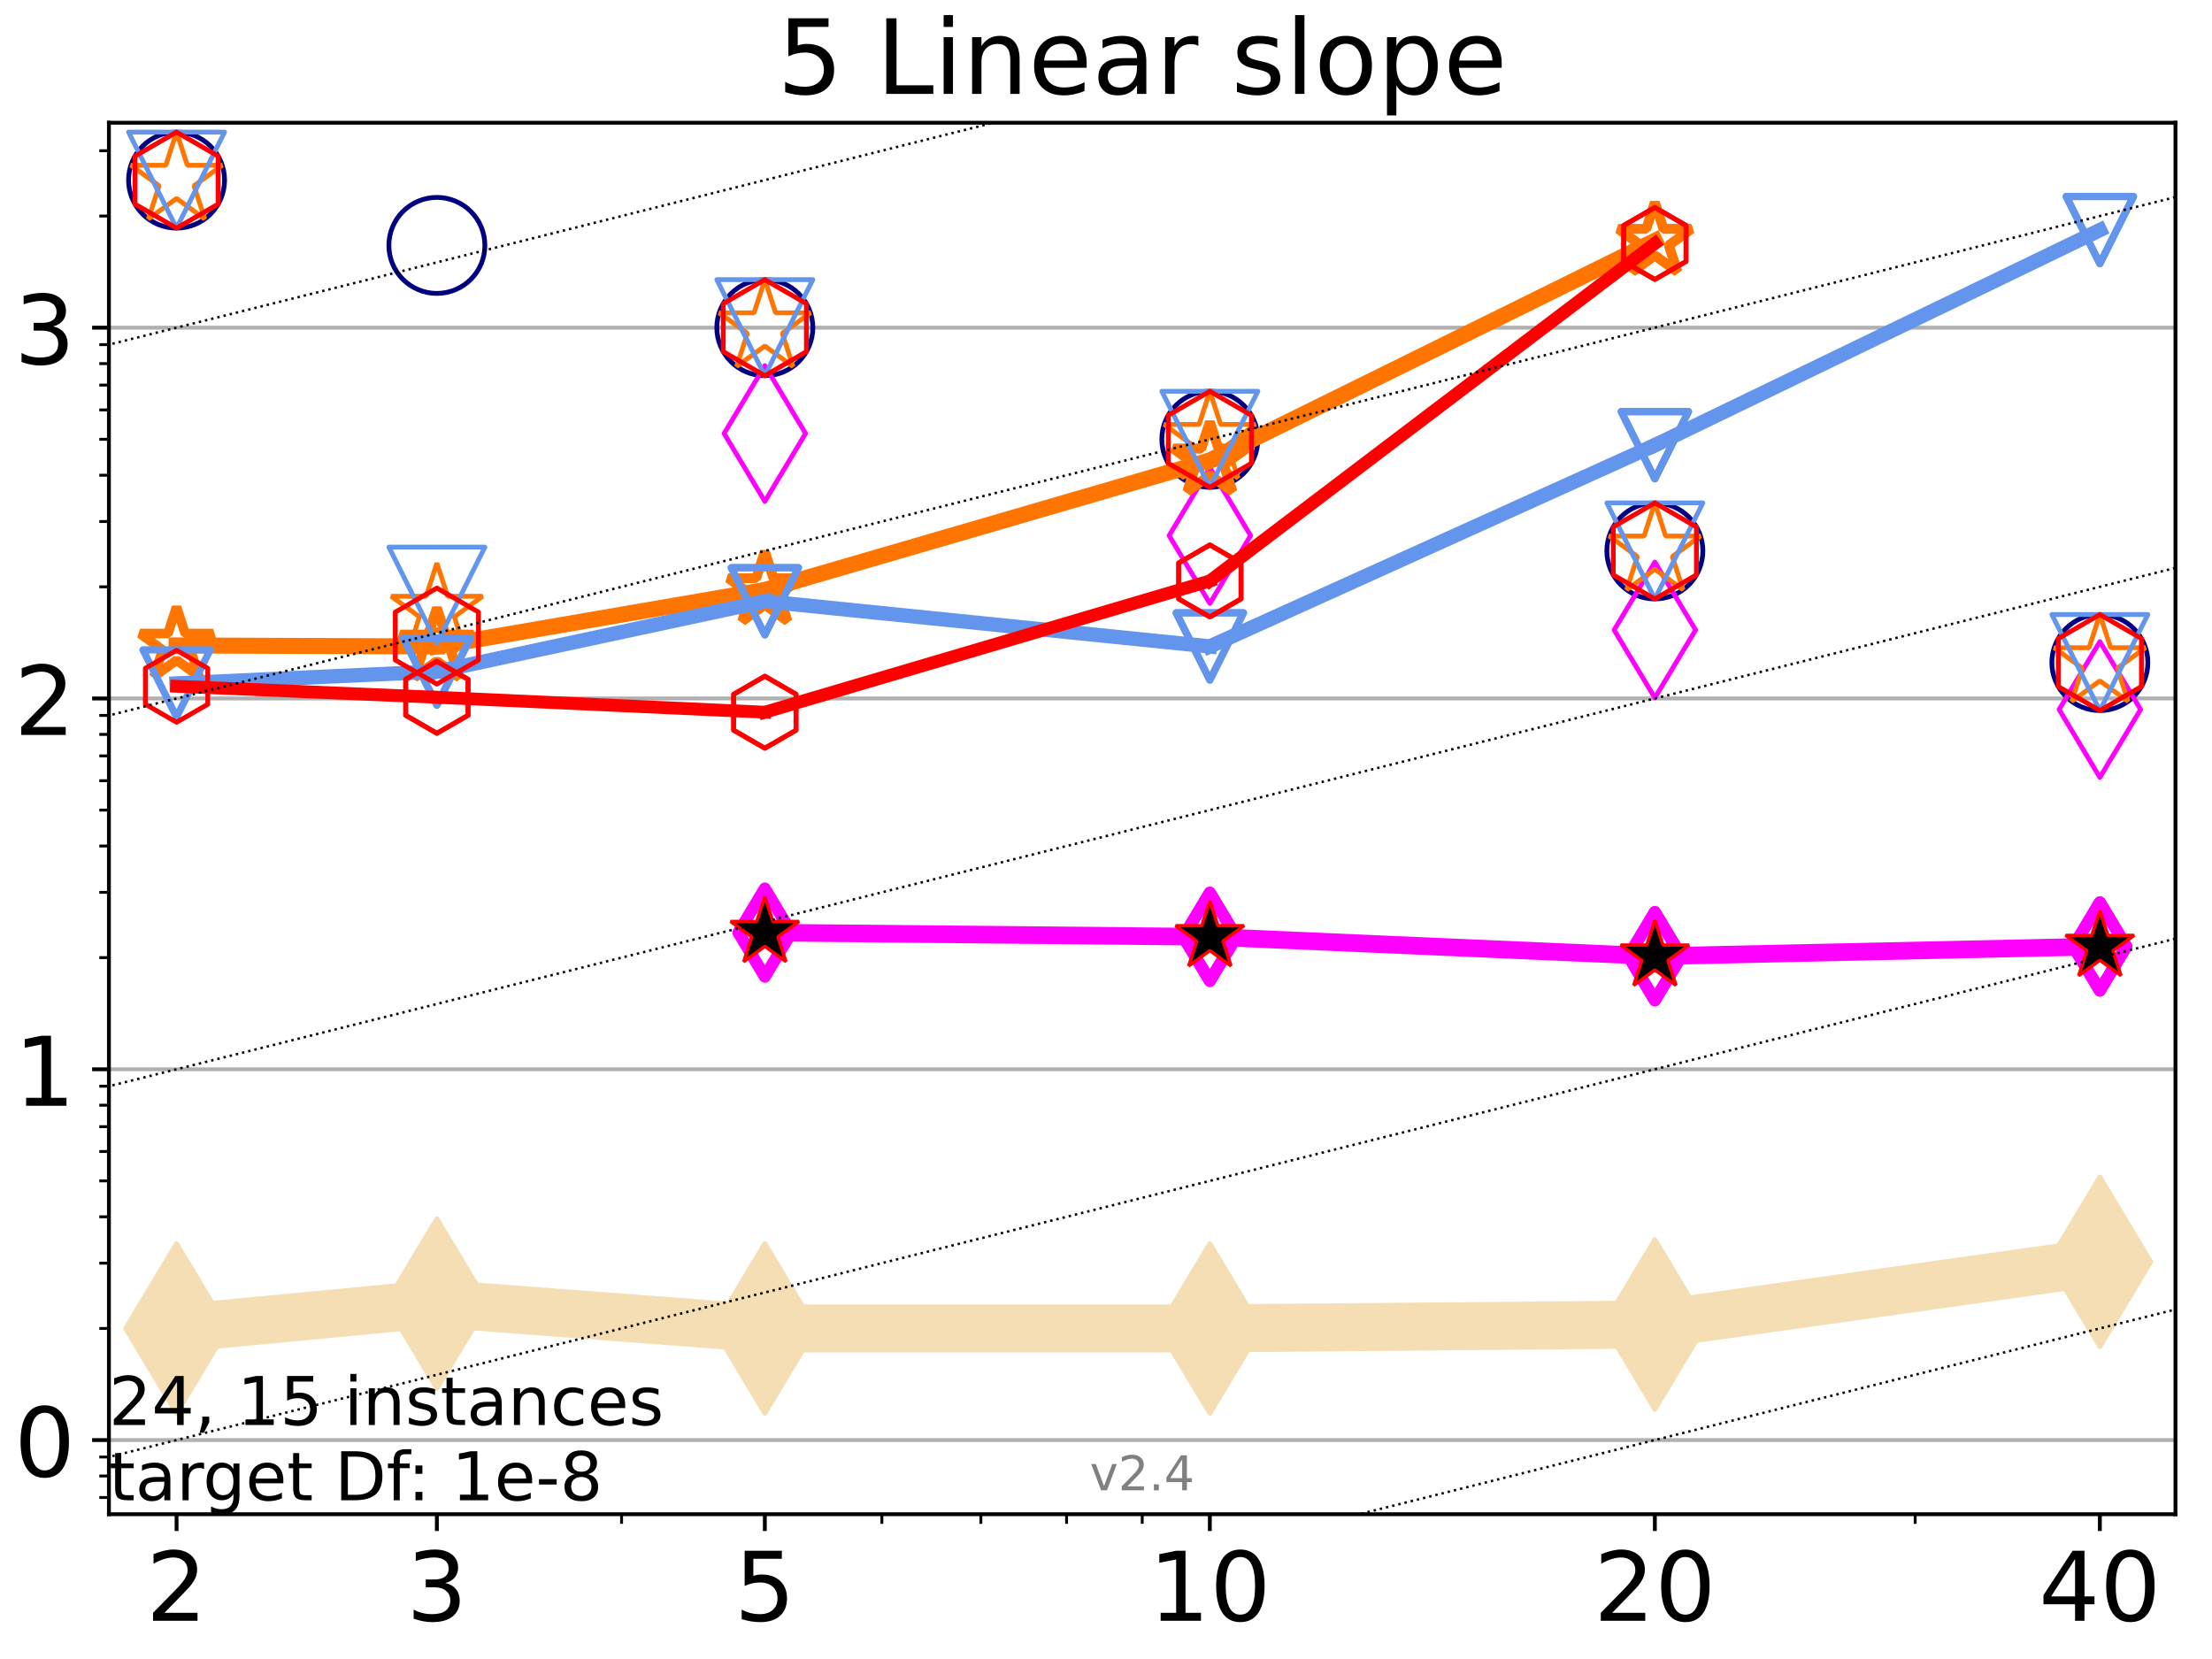<?xml version="1.0" encoding="utf-8" standalone="no"?>
<!DOCTYPE svg PUBLIC "-//W3C//DTD SVG 1.1//EN"
  "http://www.w3.org/Graphics/SVG/1.1/DTD/svg11.dtd">
<!-- Created with matplotlib (https://matplotlib.org/) -->
<svg height="345.6pt" version="1.1" viewBox="0 0 460.8 345.6" width="460.8pt" xmlns="http://www.w3.org/2000/svg" xmlns:xlink="http://www.w3.org/1999/xlink">
 <defs>
  <style type="text/css">
*{stroke-linecap:butt;stroke-linejoin:round;}
  </style>
 </defs>
 <g id="figure_1">
  <g id="patch_1">
   <path d="M 0 345.6 
L 460.8 345.6 
L 460.8 0 
L 0 0 
z
" style="fill:#ffffff;"/>
  </g>
  <g id="axes_1">
   <g id="patch_2">
    <path d="M 22.69 315.44 
L 453.192 315.44 
L 453.192 25.56 
L 22.69 25.56 
z
" style="fill:#ffffff;"/>
   </g>
   <g id="line2d_1">
    <path clip-path="url(#pc02a946144)" d="M 36.781 276.738 
L 91.009 271.567 
L 159.329 276.738 
L 252.032 276.738 
L 344.736 275.91 
L 437.439 262.858 
" style="fill:none;stroke:#f5deb3;stroke-linecap:square;stroke-width:10;"/>
    <defs>
     <path d="M -0 17.678 
L 10.607 0 
L 0 -17.678 
L -10.607 -0 
z
" id="m8612f7084a" style="stroke:#f5deb3;stroke-linejoin:miter;"/>
    </defs>
    <g clip-path="url(#pc02a946144)">
     <use style="fill:#f5deb3;stroke:#f5deb3;stroke-linejoin:miter;" x="36.781" xlink:href="#m8612f7084a" y="276.738"/>
     <use style="fill:#f5deb3;stroke:#f5deb3;stroke-linejoin:miter;" x="91.009" xlink:href="#m8612f7084a" y="271.567"/>
     <use style="fill:#f5deb3;stroke:#f5deb3;stroke-linejoin:miter;" x="159.329" xlink:href="#m8612f7084a" y="276.738"/>
     <use style="fill:#f5deb3;stroke:#f5deb3;stroke-linejoin:miter;" x="252.032" xlink:href="#m8612f7084a" y="276.738"/>
     <use style="fill:#f5deb3;stroke:#f5deb3;stroke-linejoin:miter;" x="344.736" xlink:href="#m8612f7084a" y="275.91"/>
     <use style="fill:#f5deb3;stroke:#f5deb3;stroke-linejoin:miter;" x="437.439" xlink:href="#m8612f7084a" y="262.858"/>
    </g>
   </g>
   <g id="matplotlib.axis_1">
    <g id="xtick_1">
     <g id="line2d_2">
      <defs>
       <path d="M 0 0 
L 0 3.5 
" id="mc3a20e3933" style="stroke:#000000;stroke-width:0.8;"/>
      </defs>
      <g>
       <use style="stroke:#000000;stroke-width:0.8;" x="36.781" xlink:href="#mc3a20e3933" y="315.44"/>
      </g>
     </g>
     <g id="text_1">
      <!-- 2 -->
      <defs>
       <path d="M 19.188 8.297 
L 53.609 8.297 
L 53.609 0 
L 7.328 0 
L 7.328 8.297 
Q 12.938 14.109 22.625 23.891 
Q 32.328 33.688 34.812 36.531 
Q 39.547 41.844 41.422 45.531 
Q 43.312 49.219 43.312 52.781 
Q 43.312 58.594 39.234 62.25 
Q 35.156 65.922 28.609 65.922 
Q 23.969 65.922 18.812 64.312 
Q 13.672 62.703 7.812 59.422 
L 7.812 69.391 
Q 13.766 71.781 18.938 73 
Q 24.125 74.219 28.422 74.219 
Q 39.75 74.219 46.484 68.547 
Q 53.219 62.891 53.219 53.422 
Q 53.219 48.922 51.531 44.891 
Q 49.859 40.875 45.406 35.406 
Q 44.188 33.984 37.641 27.219 
Q 31.109 20.453 19.188 8.297 
z
" id="DejaVuSans-50"/>
      </defs>
      <g transform="translate(30.419 337.637)scale(0.2 -0.2)">
       <use xlink:href="#DejaVuSans-50"/>
      </g>
     </g>
    </g>
    <g id="xtick_2">
     <g id="line2d_3">
      <g>
       <use style="stroke:#000000;stroke-width:0.8;" x="91.009" xlink:href="#mc3a20e3933" y="315.44"/>
      </g>
     </g>
     <g id="text_2">
      <!-- 3 -->
      <defs>
       <path d="M 40.578 39.312 
Q 47.656 37.797 51.625 33 
Q 55.609 28.219 55.609 21.188 
Q 55.609 10.406 48.188 4.484 
Q 40.766 -1.422 27.094 -1.422 
Q 22.516 -1.422 17.656 -0.516 
Q 12.797 0.391 7.625 2.203 
L 7.625 11.719 
Q 11.719 9.328 16.594 8.109 
Q 21.484 6.891 26.812 6.891 
Q 36.078 6.891 40.938 10.547 
Q 45.797 14.203 45.797 21.188 
Q 45.797 27.641 41.281 31.266 
Q 36.766 34.906 28.719 34.906 
L 20.219 34.906 
L 20.219 43.016 
L 29.109 43.016 
Q 36.375 43.016 40.234 45.922 
Q 44.094 48.828 44.094 54.297 
Q 44.094 59.906 40.109 62.906 
Q 36.141 65.922 28.719 65.922 
Q 24.656 65.922 20.016 65.031 
Q 15.375 64.156 9.812 62.312 
L 9.812 71.094 
Q 15.438 72.656 20.344 73.438 
Q 25.25 74.219 29.594 74.219 
Q 40.828 74.219 47.359 69.109 
Q 53.906 64.016 53.906 55.328 
Q 53.906 49.266 50.438 45.094 
Q 46.969 40.922 40.578 39.312 
z
" id="DejaVuSans-51"/>
      </defs>
      <g transform="translate(84.647 337.637)scale(0.2 -0.2)">
       <use xlink:href="#DejaVuSans-51"/>
      </g>
     </g>
    </g>
    <g id="xtick_3">
     <g id="line2d_4">
      <g>
       <use style="stroke:#000000;stroke-width:0.8;" x="159.329" xlink:href="#mc3a20e3933" y="315.44"/>
      </g>
     </g>
     <g id="text_3">
      <!-- 5 -->
      <defs>
       <path d="M 10.797 72.906 
L 49.516 72.906 
L 49.516 64.594 
L 19.828 64.594 
L 19.828 46.734 
Q 21.969 47.469 24.109 47.828 
Q 26.266 48.188 28.422 48.188 
Q 40.625 48.188 47.75 41.5 
Q 54.891 34.812 54.891 23.391 
Q 54.891 11.625 47.562 5.094 
Q 40.234 -1.422 26.906 -1.422 
Q 22.312 -1.422 17.547 -0.641 
Q 12.797 0.141 7.719 1.703 
L 7.719 11.625 
Q 12.109 9.234 16.797 8.062 
Q 21.484 6.891 26.703 6.891 
Q 35.156 6.891 40.078 11.328 
Q 45.016 15.766 45.016 23.391 
Q 45.016 31 40.078 35.438 
Q 35.156 39.891 26.703 39.891 
Q 22.75 39.891 18.812 39.016 
Q 14.891 38.141 10.797 36.281 
z
" id="DejaVuSans-53"/>
      </defs>
      <g transform="translate(152.966 337.637)scale(0.2 -0.2)">
       <use xlink:href="#DejaVuSans-53"/>
      </g>
     </g>
    </g>
    <g id="xtick_4">
     <g id="line2d_5">
      <g>
       <use style="stroke:#000000;stroke-width:0.8;" x="252.032" xlink:href="#mc3a20e3933" y="315.44"/>
      </g>
     </g>
     <g id="text_4">
      <!-- 10 -->
      <defs>
       <path d="M 12.406 8.297 
L 28.516 8.297 
L 28.516 63.922 
L 10.984 60.406 
L 10.984 69.391 
L 28.422 72.906 
L 38.281 72.906 
L 38.281 8.297 
L 54.391 8.297 
L 54.391 0 
L 12.406 0 
z
" id="DejaVuSans-49"/>
       <path d="M 31.781 66.406 
Q 24.172 66.406 20.328 58.906 
Q 16.5 51.422 16.5 36.375 
Q 16.5 21.391 20.328 13.891 
Q 24.172 6.391 31.781 6.391 
Q 39.453 6.391 43.281 13.891 
Q 47.125 21.391 47.125 36.375 
Q 47.125 51.422 43.281 58.906 
Q 39.453 66.406 31.781 66.406 
z
M 31.781 74.219 
Q 44.047 74.219 50.516 64.516 
Q 56.984 54.828 56.984 36.375 
Q 56.984 17.969 50.516 8.266 
Q 44.047 -1.422 31.781 -1.422 
Q 19.531 -1.422 13.062 8.266 
Q 6.594 17.969 6.594 36.375 
Q 6.594 54.828 13.062 64.516 
Q 19.531 74.219 31.781 74.219 
z
" id="DejaVuSans-48"/>
      </defs>
      <g transform="translate(239.307 337.637)scale(0.2 -0.2)">
       <use xlink:href="#DejaVuSans-49"/>
       <use x="63.623" xlink:href="#DejaVuSans-48"/>
      </g>
     </g>
    </g>
    <g id="xtick_5">
     <g id="line2d_6">
      <g>
       <use style="stroke:#000000;stroke-width:0.8;" x="344.736" xlink:href="#mc3a20e3933" y="315.44"/>
      </g>
     </g>
     <g id="text_5">
      <!-- 20 -->
      <g transform="translate(332.011 337.637)scale(0.2 -0.2)">
       <use xlink:href="#DejaVuSans-50"/>
       <use x="63.623" xlink:href="#DejaVuSans-48"/>
      </g>
     </g>
    </g>
    <g id="xtick_6">
     <g id="line2d_7">
      <g>
       <use style="stroke:#000000;stroke-width:0.8;" x="437.439" xlink:href="#mc3a20e3933" y="315.44"/>
      </g>
     </g>
     <g id="text_6">
      <!-- 40 -->
      <defs>
       <path d="M 37.797 64.312 
L 12.891 25.391 
L 37.797 25.391 
z
M 35.203 72.906 
L 47.609 72.906 
L 47.609 25.391 
L 58.016 25.391 
L 58.016 17.188 
L 47.609 17.188 
L 47.609 0 
L 37.797 0 
L 37.797 17.188 
L 4.891 17.188 
L 4.891 26.703 
z
" id="DejaVuSans-52"/>
      </defs>
      <g transform="translate(424.714 337.637)scale(0.2 -0.2)">
       <use xlink:href="#DejaVuSans-52"/>
       <use x="63.623" xlink:href="#DejaVuSans-48"/>
      </g>
     </g>
    </g>
    <g id="xtick_7">
     <g id="line2d_8">
      <defs>
       <path d="M 0 0 
L 0 2 
" id="m45e5bb5ed1" style="stroke:#000000;stroke-width:0.6;"/>
      </defs>
      <g>
       <use style="stroke:#000000;stroke-width:0.6;" x="129.485" xlink:href="#m45e5bb5ed1" y="315.44"/>
      </g>
     </g>
    </g>
    <g id="xtick_8">
     <g id="line2d_9">
      <g>
       <use style="stroke:#000000;stroke-width:0.6;" x="183.713" xlink:href="#m45e5bb5ed1" y="315.44"/>
      </g>
     </g>
    </g>
    <g id="xtick_9">
     <g id="line2d_10">
      <g>
       <use style="stroke:#000000;stroke-width:0.6;" x="204.329" xlink:href="#m45e5bb5ed1" y="315.44"/>
      </g>
     </g>
    </g>
    <g id="xtick_10">
     <g id="line2d_11">
      <g>
       <use style="stroke:#000000;stroke-width:0.6;" x="222.188" xlink:href="#m45e5bb5ed1" y="315.44"/>
      </g>
     </g>
    </g>
    <g id="xtick_11">
     <g id="line2d_12">
      <g>
       <use style="stroke:#000000;stroke-width:0.6;" x="237.941" xlink:href="#m45e5bb5ed1" y="315.44"/>
      </g>
     </g>
    </g>
    <g id="xtick_12">
     <g id="line2d_13">
      <g>
       <use style="stroke:#000000;stroke-width:0.6;" x="398.964" xlink:href="#m45e5bb5ed1" y="315.44"/>
      </g>
     </g>
    </g>
   </g>
   <g id="matplotlib.axis_2">
    <g id="ytick_1">
     <g id="line2d_14">
      <path clip-path="url(#pc02a946144)" d="M 22.69 299.991 
L 453.192 299.991 
" style="fill:none;stroke:#b0b0b0;stroke-linecap:square;stroke-width:0.8;"/>
     </g>
     <g id="line2d_15">
      <defs>
       <path d="M 0 0 
L -3.5 0 
" id="m725f84c566" style="stroke:#000000;stroke-width:0.8;"/>
      </defs>
      <g>
       <use style="stroke:#000000;stroke-width:0.8;" x="22.69" xlink:href="#m725f84c566" y="299.991"/>
      </g>
     </g>
     <g id="text_7">
      <!-- 0 -->
      <g transform="translate(2.965 307.59)scale(0.2 -0.2)">
       <use xlink:href="#DejaVuSans-48"/>
      </g>
     </g>
    </g>
    <g id="ytick_2">
     <g id="line2d_16">
      <path clip-path="url(#pc02a946144)" d="M 22.69 222.747 
L 453.192 222.747 
" style="fill:none;stroke:#b0b0b0;stroke-linecap:square;stroke-width:0.8;"/>
     </g>
     <g id="line2d_17">
      <g>
       <use style="stroke:#000000;stroke-width:0.8;" x="22.69" xlink:href="#m725f84c566" y="222.747"/>
      </g>
     </g>
     <g id="text_8">
      <!-- 1 -->
      <g transform="translate(2.965 230.346)scale(0.2 -0.2)">
       <use xlink:href="#DejaVuSans-49"/>
      </g>
     </g>
    </g>
    <g id="ytick_3">
     <g id="line2d_18">
      <path clip-path="url(#pc02a946144)" d="M 22.69 145.503 
L 453.192 145.503 
" style="fill:none;stroke:#b0b0b0;stroke-linecap:square;stroke-width:0.8;"/>
     </g>
     <g id="line2d_19">
      <g>
       <use style="stroke:#000000;stroke-width:0.8;" x="22.69" xlink:href="#m725f84c566" y="145.503"/>
      </g>
     </g>
     <g id="text_9">
      <!-- 2 -->
      <g transform="translate(2.965 153.102)scale(0.2 -0.2)">
       <use xlink:href="#DejaVuSans-50"/>
      </g>
     </g>
    </g>
    <g id="ytick_4">
     <g id="line2d_20">
      <path clip-path="url(#pc02a946144)" d="M 22.69 68.259 
L 453.192 68.259 
" style="fill:none;stroke:#b0b0b0;stroke-linecap:square;stroke-width:0.8;"/>
     </g>
     <g id="line2d_21">
      <g>
       <use style="stroke:#000000;stroke-width:0.8;" x="22.69" xlink:href="#m725f84c566" y="68.259"/>
      </g>
     </g>
     <g id="text_10">
      <!-- 3 -->
      <g transform="translate(2.965 75.858)scale(0.2 -0.2)">
       <use xlink:href="#DejaVuSans-51"/>
      </g>
     </g>
    </g>
    <g id="ytick_5">
     <g id="line2d_22">
      <defs>
       <path d="M 0 0 
L -2 0 
" id="m47b323f724" style="stroke:#000000;stroke-width:0.6;"/>
      </defs>
      <g>
       <use style="stroke:#000000;stroke-width:0.6;" x="22.69" xlink:href="#m47b323f724" y="311.956"/>
      </g>
     </g>
    </g>
    <g id="ytick_6">
     <g id="line2d_23">
      <g>
       <use style="stroke:#000000;stroke-width:0.6;" x="22.69" xlink:href="#m47b323f724" y="307.477"/>
      </g>
     </g>
    </g>
    <g id="ytick_7">
     <g id="line2d_24">
      <g>
       <use style="stroke:#000000;stroke-width:0.6;" x="22.69" xlink:href="#m47b323f724" y="303.526"/>
      </g>
     </g>
    </g>
    <g id="ytick_8">
     <g id="line2d_25">
      <g>
       <use style="stroke:#000000;stroke-width:0.6;" x="22.69" xlink:href="#m47b323f724" y="276.738"/>
      </g>
     </g>
    </g>
    <g id="ytick_9">
     <g id="line2d_26">
      <g>
       <use style="stroke:#000000;stroke-width:0.6;" x="22.69" xlink:href="#m47b323f724" y="263.136"/>
      </g>
     </g>
    </g>
    <g id="ytick_10">
     <g id="line2d_27">
      <g>
       <use style="stroke:#000000;stroke-width:0.6;" x="22.69" xlink:href="#m47b323f724" y="253.486"/>
      </g>
     </g>
    </g>
    <g id="ytick_11">
     <g id="line2d_28">
      <g>
       <use style="stroke:#000000;stroke-width:0.6;" x="22.69" xlink:href="#m47b323f724" y="246"/>
      </g>
     </g>
    </g>
    <g id="ytick_12">
     <g id="line2d_29">
      <g>
       <use style="stroke:#000000;stroke-width:0.6;" x="22.69" xlink:href="#m47b323f724" y="239.884"/>
      </g>
     </g>
    </g>
    <g id="ytick_13">
     <g id="line2d_30">
      <g>
       <use style="stroke:#000000;stroke-width:0.6;" x="22.69" xlink:href="#m47b323f724" y="234.712"/>
      </g>
     </g>
    </g>
    <g id="ytick_14">
     <g id="line2d_31">
      <g>
       <use style="stroke:#000000;stroke-width:0.6;" x="22.69" xlink:href="#m47b323f724" y="230.233"/>
      </g>
     </g>
    </g>
    <g id="ytick_15">
     <g id="line2d_32">
      <g>
       <use style="stroke:#000000;stroke-width:0.6;" x="22.69" xlink:href="#m47b323f724" y="226.282"/>
      </g>
     </g>
    </g>
    <g id="ytick_16">
     <g id="line2d_33">
      <g>
       <use style="stroke:#000000;stroke-width:0.6;" x="22.69" xlink:href="#m47b323f724" y="199.495"/>
      </g>
     </g>
    </g>
    <g id="ytick_17">
     <g id="line2d_34">
      <g>
       <use style="stroke:#000000;stroke-width:0.6;" x="22.69" xlink:href="#m47b323f724" y="185.893"/>
      </g>
     </g>
    </g>
    <g id="ytick_18">
     <g id="line2d_35">
      <g>
       <use style="stroke:#000000;stroke-width:0.6;" x="22.69" xlink:href="#m47b323f724" y="176.242"/>
      </g>
     </g>
    </g>
    <g id="ytick_19">
     <g id="line2d_36">
      <g>
       <use style="stroke:#000000;stroke-width:0.6;" x="22.69" xlink:href="#m47b323f724" y="168.756"/>
      </g>
     </g>
    </g>
    <g id="ytick_20">
     <g id="line2d_37">
      <g>
       <use style="stroke:#000000;stroke-width:0.6;" x="22.69" xlink:href="#m47b323f724" y="162.64"/>
      </g>
     </g>
    </g>
    <g id="ytick_21">
     <g id="line2d_38">
      <g>
       <use style="stroke:#000000;stroke-width:0.6;" x="22.69" xlink:href="#m47b323f724" y="157.469"/>
      </g>
     </g>
    </g>
    <g id="ytick_22">
     <g id="line2d_39">
      <g>
       <use style="stroke:#000000;stroke-width:0.6;" x="22.69" xlink:href="#m47b323f724" y="152.989"/>
      </g>
     </g>
    </g>
    <g id="ytick_23">
     <g id="line2d_40">
      <g>
       <use style="stroke:#000000;stroke-width:0.6;" x="22.69" xlink:href="#m47b323f724" y="149.038"/>
      </g>
     </g>
    </g>
    <g id="ytick_24">
     <g id="line2d_41">
      <g>
       <use style="stroke:#000000;stroke-width:0.6;" x="22.69" xlink:href="#m47b323f724" y="122.251"/>
      </g>
     </g>
    </g>
    <g id="ytick_25">
     <g id="line2d_42">
      <g>
       <use style="stroke:#000000;stroke-width:0.6;" x="22.69" xlink:href="#m47b323f724" y="108.649"/>
      </g>
     </g>
    </g>
    <g id="ytick_26">
     <g id="line2d_43">
      <g>
       <use style="stroke:#000000;stroke-width:0.6;" x="22.69" xlink:href="#m47b323f724" y="98.998"/>
      </g>
     </g>
    </g>
    <g id="ytick_27">
     <g id="line2d_44">
      <g>
       <use style="stroke:#000000;stroke-width:0.6;" x="22.69" xlink:href="#m47b323f724" y="91.512"/>
      </g>
     </g>
    </g>
    <g id="ytick_28">
     <g id="line2d_45">
      <g>
       <use style="stroke:#000000;stroke-width:0.6;" x="22.69" xlink:href="#m47b323f724" y="85.396"/>
      </g>
     </g>
    </g>
    <g id="ytick_29">
     <g id="line2d_46">
      <g>
       <use style="stroke:#000000;stroke-width:0.6;" x="22.69" xlink:href="#m47b323f724" y="80.225"/>
      </g>
     </g>
    </g>
    <g id="ytick_30">
     <g id="line2d_47">
      <g>
       <use style="stroke:#000000;stroke-width:0.6;" x="22.69" xlink:href="#m47b323f724" y="75.745"/>
      </g>
     </g>
    </g>
    <g id="ytick_31">
     <g id="line2d_48">
      <g>
       <use style="stroke:#000000;stroke-width:0.6;" x="22.69" xlink:href="#m47b323f724" y="71.794"/>
      </g>
     </g>
    </g>
    <g id="ytick_32">
     <g id="line2d_49">
      <g>
       <use style="stroke:#000000;stroke-width:0.6;" x="22.69" xlink:href="#m47b323f724" y="45.007"/>
      </g>
     </g>
    </g>
    <g id="ytick_33">
     <g id="line2d_50">
      <g>
       <use style="stroke:#000000;stroke-width:0.6;" x="22.69" xlink:href="#m47b323f724" y="31.405"/>
      </g>
     </g>
    </g>
   </g>
   <g id="line2d_51"/>
   <g id="line2d_52">
    <defs>
     <path d="M 0 10 
C 2.652 10 5.196 8.946 7.071 7.071 
C 8.946 5.196 10 2.652 10 0 
C 10 -2.652 8.946 -5.196 7.071 -7.071 
C 5.196 -8.946 2.652 -10 0 -10 
C -2.652 -10 -5.196 -8.946 -7.071 -7.071 
C -8.946 -5.196 -10 -2.652 -10 0 
C -10 2.652 -8.946 5.196 -7.071 7.071 
C -5.196 8.946 -2.652 10 0 10 
z
" id="m0a267b6322" style="stroke:#000080;"/>
    </defs>
    <g clip-path="url(#pc02a946144)">
     <use style="fill-opacity:0;stroke:#000080;" x="36.781" xlink:href="#m0a267b6322" y="37.521"/>
     <use style="fill-opacity:0;stroke:#000080;" x="91.009" xlink:href="#m0a267b6322" y="51.123"/>
     <use style="fill-opacity:0;stroke:#000080;" x="159.329" xlink:href="#m0a267b6322" y="68.259"/>
     <use style="fill-opacity:0;stroke:#000080;" x="252.032" xlink:href="#m0a267b6322" y="91.512"/>
     <use style="fill-opacity:0;stroke:#000080;" x="344.736" xlink:href="#m0a267b6322" y="114.765"/>
     <use style="fill-opacity:0;stroke:#000080;" x="437.439" xlink:href="#m0a267b6322" y="138.018"/>
    </g>
   </g>
   <g id="line2d_53">
    <path clip-path="url(#pc02a946144)" d="M 159.329 194.275 
L 252.032 195.154 
" style="fill:none;stroke:#ff00ff;stroke-linecap:square;stroke-width:3.667;"/>
    <defs>
     <path d="M -0 9.192 
L 5.515 0 
L 0 -9.192 
L -5.515 -0 
z
" id="mca08b1be60" style="stroke:#ff00ff;stroke-linejoin:miter;stroke-width:2.5;"/>
    </defs>
    <g clip-path="url(#pc02a946144)">
     <use style="fill-opacity:0;stroke:#ff00ff;stroke-linejoin:miter;stroke-width:2.5;" x="159.329" xlink:href="#mca08b1be60" y="194.275"/>
     <use style="fill-opacity:0;stroke:#ff00ff;stroke-linejoin:miter;stroke-width:2.5;" x="252.032" xlink:href="#mca08b1be60" y="195.154"/>
    </g>
   </g>
   <g id="line2d_54">
    <path clip-path="url(#pc02a946144)" d="M 252.032 195.154 
L 344.736 199.192 
" style="fill:none;stroke:#ff00ff;stroke-linecap:square;stroke-width:3.667;"/>
    <g clip-path="url(#pc02a946144)">
     <use style="fill-opacity:0;stroke:#ff00ff;stroke-linejoin:miter;stroke-width:2.5;" x="252.032" xlink:href="#mca08b1be60" y="195.154"/>
     <use style="fill-opacity:0;stroke:#ff00ff;stroke-linejoin:miter;stroke-width:2.5;" x="344.736" xlink:href="#mca08b1be60" y="199.192"/>
    </g>
   </g>
   <g id="line2d_55">
    <path clip-path="url(#pc02a946144)" d="M 344.736 199.192 
L 437.439 197.169 
" style="fill:none;stroke:#ff00ff;stroke-linecap:square;stroke-width:3.667;"/>
    <g clip-path="url(#pc02a946144)">
     <use style="fill-opacity:0;stroke:#ff00ff;stroke-linejoin:miter;stroke-width:2.5;" x="344.736" xlink:href="#mca08b1be60" y="199.192"/>
     <use style="fill-opacity:0;stroke:#ff00ff;stroke-linejoin:miter;stroke-width:2.5;" x="437.439" xlink:href="#mca08b1be60" y="197.169"/>
    </g>
   </g>
   <g id="line2d_56">
    <path clip-path="url(#pc02a946144)" d="M 437.439 197.169 
" style="fill:none;stroke:#ff00ff;stroke-linecap:square;stroke-width:3.667;"/>
    <g clip-path="url(#pc02a946144)">
     <use style="fill-opacity:0;stroke:#ff00ff;stroke-linejoin:miter;stroke-width:2.5;" x="437.439" xlink:href="#mca08b1be60" y="197.169"/>
    </g>
   </g>
   <g id="line2d_57"/>
   <g id="line2d_58">
    <defs>
     <path d="M -0 14.142 
L 8.485 0 
L -0 -14.142 
L -8.485 -0 
z
" id="mf0f55414f1" style="stroke:#ff00ff;stroke-linejoin:miter;"/>
    </defs>
    <g clip-path="url(#pc02a946144)">
     <use style="fill-opacity:0;stroke:#ff00ff;stroke-linejoin:miter;" x="159.329" xlink:href="#mf0f55414f1" y="90.3"/>
     <use style="fill-opacity:0;stroke:#ff00ff;stroke-linejoin:miter;" x="252.032" xlink:href="#mf0f55414f1" y="111.568"/>
     <use style="fill-opacity:0;stroke:#ff00ff;stroke-linejoin:miter;" x="344.736" xlink:href="#mf0f55414f1" y="131.237"/>
     <use style="fill-opacity:0;stroke:#ff00ff;stroke-linejoin:miter;" x="437.439" xlink:href="#mf0f55414f1" y="147.803"/>
    </g>
   </g>
   <g id="line2d_59">
    <path clip-path="url(#pc02a946144)" d="M 36.781 134.456 
L 91.009 134.666 
" style="fill:none;stroke:#ff7500;stroke-linecap:square;stroke-width:3.333;"/>
    <defs>
     <path d="M 0 -8 
L -1.796 -2.472 
L -7.608 -2.472 
L -2.906 0.944 
L -4.702 6.472 
L -0 3.056 
L 4.702 6.472 
L 2.906 0.944 
L 7.608 -2.472 
L 1.796 -2.472 
z
" id="mcfc80879d9" style="stroke:#ff7500;stroke-linejoin:bevel;stroke-width:2;"/>
    </defs>
    <g clip-path="url(#pc02a946144)">
     <use style="fill-opacity:0;stroke:#ff7500;stroke-linejoin:bevel;stroke-width:2;" x="36.781" xlink:href="#mcfc80879d9" y="134.456"/>
     <use style="fill-opacity:0;stroke:#ff7500;stroke-linejoin:bevel;stroke-width:2;" x="91.009" xlink:href="#mcfc80879d9" y="134.666"/>
    </g>
   </g>
   <g id="line2d_60">
    <path clip-path="url(#pc02a946144)" d="M 91.009 134.666 
L 159.329 122.906 
" style="fill:none;stroke:#ff7500;stroke-linecap:square;stroke-width:3.333;"/>
    <g clip-path="url(#pc02a946144)">
     <use style="fill-opacity:0;stroke:#ff7500;stroke-linejoin:bevel;stroke-width:2;" x="91.009" xlink:href="#mcfc80879d9" y="134.666"/>
     <use style="fill-opacity:0;stroke:#ff7500;stroke-linejoin:bevel;stroke-width:2;" x="159.329" xlink:href="#mcfc80879d9" y="122.906"/>
    </g>
   </g>
   <g id="line2d_61">
    <path clip-path="url(#pc02a946144)" d="M 159.329 122.906 
L 252.032 95.913 
" style="fill:none;stroke:#ff7500;stroke-linecap:square;stroke-width:3.333;"/>
    <g clip-path="url(#pc02a946144)">
     <use style="fill-opacity:0;stroke:#ff7500;stroke-linejoin:bevel;stroke-width:2;" x="159.329" xlink:href="#mcfc80879d9" y="122.906"/>
     <use style="fill-opacity:0;stroke:#ff7500;stroke-linejoin:bevel;stroke-width:2;" x="252.032" xlink:href="#mcfc80879d9" y="95.913"/>
    </g>
   </g>
   <g id="line2d_62">
    <path clip-path="url(#pc02a946144)" d="M 252.032 95.913 
L 344.736 50.16 
" style="fill:none;stroke:#ff7500;stroke-linecap:square;stroke-width:3.333;"/>
    <g clip-path="url(#pc02a946144)">
     <use style="fill-opacity:0;stroke:#ff7500;stroke-linejoin:bevel;stroke-width:2;" x="252.032" xlink:href="#mcfc80879d9" y="95.913"/>
     <use style="fill-opacity:0;stroke:#ff7500;stroke-linejoin:bevel;stroke-width:2;" x="344.736" xlink:href="#mcfc80879d9" y="50.16"/>
    </g>
   </g>
   <g id="line2d_63">
    <path clip-path="url(#pc02a946144)" d="M 344.736 50.16 
" style="fill:none;stroke:#ff7500;stroke-linecap:square;stroke-width:3.333;"/>
    <g clip-path="url(#pc02a946144)">
     <use style="fill-opacity:0;stroke:#ff7500;stroke-linejoin:bevel;stroke-width:2;" x="344.736" xlink:href="#mcfc80879d9" y="50.16"/>
    </g>
   </g>
   <g id="line2d_64"/>
   <g id="line2d_65">
    <defs>
     <path d="M 0 -10 
L -2.245 -3.09 
L -9.511 -3.09 
L -3.633 1.18 
L -5.878 8.09 
L -0 3.82 
L 5.878 8.09 
L 3.633 1.18 
L 9.511 -3.09 
L 2.245 -3.09 
z
" id="m3628b44982" style="stroke:#ff7500;stroke-linejoin:bevel;"/>
    </defs>
    <g clip-path="url(#pc02a946144)">
     <use style="fill-opacity:0;stroke:#ff7500;stroke-linejoin:bevel;" x="36.781" xlink:href="#m3628b44982" y="37.521"/>
     <use style="fill-opacity:0;stroke:#ff7500;stroke-linejoin:bevel;" x="91.009" xlink:href="#m3628b44982" y="127.31"/>
     <use style="fill-opacity:0;stroke:#ff7500;stroke-linejoin:bevel;" x="159.329" xlink:href="#m3628b44982" y="68.259"/>
     <use style="fill-opacity:0;stroke:#ff7500;stroke-linejoin:bevel;" x="252.032" xlink:href="#m3628b44982" y="91.512"/>
     <use style="fill-opacity:0;stroke:#ff7500;stroke-linejoin:bevel;" x="344.736" xlink:href="#m3628b44982" y="114.765"/>
     <use style="fill-opacity:0;stroke:#ff7500;stroke-linejoin:bevel;" x="437.439" xlink:href="#m3628b44982" y="138.018"/>
    </g>
   </g>
   <g id="line2d_66">
    <path clip-path="url(#pc02a946144)" d="M 36.781 142.377 
L 91.009 139.9 
" style="fill:none;stroke:#6495ed;stroke-linecap:square;stroke-width:3;"/>
    <defs>
     <path d="M -0 7 
L 7 -7 
L -7 -7 
z
" id="m0e2645dd4a" style="stroke:#6495ed;stroke-linejoin:miter;stroke-width:1.5;"/>
    </defs>
    <g clip-path="url(#pc02a946144)">
     <use style="fill-opacity:0;stroke:#6495ed;stroke-linejoin:miter;stroke-width:1.5;" x="36.781" xlink:href="#m0e2645dd4a" y="142.377"/>
     <use style="fill-opacity:0;stroke:#6495ed;stroke-linejoin:miter;stroke-width:1.5;" x="91.009" xlink:href="#m0e2645dd4a" y="139.9"/>
    </g>
   </g>
   <g id="line2d_67">
    <path clip-path="url(#pc02a946144)" d="M 91.009 139.9 
L 159.329 125.262 
" style="fill:none;stroke:#6495ed;stroke-linecap:square;stroke-width:3;"/>
    <g clip-path="url(#pc02a946144)">
     <use style="fill-opacity:0;stroke:#6495ed;stroke-linejoin:miter;stroke-width:1.5;" x="91.009" xlink:href="#m0e2645dd4a" y="139.9"/>
     <use style="fill-opacity:0;stroke:#6495ed;stroke-linejoin:miter;stroke-width:1.5;" x="159.329" xlink:href="#m0e2645dd4a" y="125.262"/>
    </g>
   </g>
   <g id="line2d_68">
    <path clip-path="url(#pc02a946144)" d="M 159.329 125.262 
L 252.032 134.664 
" style="fill:none;stroke:#6495ed;stroke-linecap:square;stroke-width:3;"/>
    <g clip-path="url(#pc02a946144)">
     <use style="fill-opacity:0;stroke:#6495ed;stroke-linejoin:miter;stroke-width:1.5;" x="159.329" xlink:href="#m0e2645dd4a" y="125.262"/>
     <use style="fill-opacity:0;stroke:#6495ed;stroke-linejoin:miter;stroke-width:1.5;" x="252.032" xlink:href="#m0e2645dd4a" y="134.664"/>
    </g>
   </g>
   <g id="line2d_69">
    <path clip-path="url(#pc02a946144)" d="M 252.032 134.664 
L 344.736 92.744 
" style="fill:none;stroke:#6495ed;stroke-linecap:square;stroke-width:3;"/>
    <g clip-path="url(#pc02a946144)">
     <use style="fill-opacity:0;stroke:#6495ed;stroke-linejoin:miter;stroke-width:1.5;" x="252.032" xlink:href="#m0e2645dd4a" y="134.664"/>
     <use style="fill-opacity:0;stroke:#6495ed;stroke-linejoin:miter;stroke-width:1.5;" x="344.736" xlink:href="#m0e2645dd4a" y="92.744"/>
    </g>
   </g>
   <g id="line2d_70">
    <path clip-path="url(#pc02a946144)" d="M 344.736 92.744 
L 437.439 47.931 
" style="fill:none;stroke:#6495ed;stroke-linecap:square;stroke-width:3;"/>
    <g clip-path="url(#pc02a946144)">
     <use style="fill-opacity:0;stroke:#6495ed;stroke-linejoin:miter;stroke-width:1.5;" x="344.736" xlink:href="#m0e2645dd4a" y="92.744"/>
     <use style="fill-opacity:0;stroke:#6495ed;stroke-linejoin:miter;stroke-width:1.5;" x="437.439" xlink:href="#m0e2645dd4a" y="47.931"/>
    </g>
   </g>
   <g id="line2d_71">
    <path clip-path="url(#pc02a946144)" d="M 437.439 47.931 
" style="fill:none;stroke:#6495ed;stroke-linecap:square;stroke-width:3;"/>
    <g clip-path="url(#pc02a946144)">
     <use style="fill-opacity:0;stroke:#6495ed;stroke-linejoin:miter;stroke-width:1.5;" x="437.439" xlink:href="#m0e2645dd4a" y="47.931"/>
    </g>
   </g>
   <g id="line2d_72"/>
   <g id="line2d_73">
    <defs>
     <path d="M -0 10 
L 10 -10 
L -10 -10 
z
" id="m1bd5183f7e" style="stroke:#6495ed;stroke-linejoin:miter;"/>
    </defs>
    <g clip-path="url(#pc02a946144)">
     <use style="fill-opacity:0;stroke:#6495ed;stroke-linejoin:miter;" x="36.781" xlink:href="#m1bd5183f7e" y="37.521"/>
     <use style="fill-opacity:0;stroke:#6495ed;stroke-linejoin:miter;" x="91.009" xlink:href="#m1bd5183f7e" y="123.971"/>
     <use style="fill-opacity:0;stroke:#6495ed;stroke-linejoin:miter;" x="159.329" xlink:href="#m1bd5183f7e" y="68.259"/>
     <use style="fill-opacity:0;stroke:#6495ed;stroke-linejoin:miter;" x="252.032" xlink:href="#m1bd5183f7e" y="91.512"/>
     <use style="fill-opacity:0;stroke:#6495ed;stroke-linejoin:miter;" x="344.736" xlink:href="#m1bd5183f7e" y="114.765"/>
     <use style="fill-opacity:0;stroke:#6495ed;stroke-linejoin:miter;" x="437.439" xlink:href="#m1bd5183f7e" y="138.018"/>
    </g>
   </g>
   <g id="line2d_74">
    <path clip-path="url(#pc02a946144)" d="M 36.781 142.963 
L 91.009 145.258 
" style="fill:none;stroke:#ff0000;stroke-linecap:square;stroke-width:2.667;"/>
    <defs>
     <path d="M 0 -7.5 
L -6.495 -3.75 
L -6.495 3.75 
L -0 7.5 
L 6.495 3.75 
L 6.495 -3.75 
z
" id="m3b8310d317" style="stroke:#ff0000;stroke-linejoin:miter;"/>
    </defs>
    <g clip-path="url(#pc02a946144)">
     <use style="fill-opacity:0;stroke:#ff0000;stroke-linejoin:miter;" x="36.781" xlink:href="#m3b8310d317" y="142.963"/>
     <use style="fill-opacity:0;stroke:#ff0000;stroke-linejoin:miter;" x="91.009" xlink:href="#m3b8310d317" y="145.258"/>
    </g>
   </g>
   <g id="line2d_75">
    <path clip-path="url(#pc02a946144)" d="M 91.009 145.258 
L 159.329 148.369 
" style="fill:none;stroke:#ff0000;stroke-linecap:square;stroke-width:2.667;"/>
    <g clip-path="url(#pc02a946144)">
     <use style="fill-opacity:0;stroke:#ff0000;stroke-linejoin:miter;" x="91.009" xlink:href="#m3b8310d317" y="145.258"/>
     <use style="fill-opacity:0;stroke:#ff0000;stroke-linejoin:miter;" x="159.329" xlink:href="#m3b8310d317" y="148.369"/>
    </g>
   </g>
   <g id="line2d_76">
    <path clip-path="url(#pc02a946144)" d="M 159.329 148.369 
L 252.032 121.016 
" style="fill:none;stroke:#ff0000;stroke-linecap:square;stroke-width:2.667;"/>
    <g clip-path="url(#pc02a946144)">
     <use style="fill-opacity:0;stroke:#ff0000;stroke-linejoin:miter;" x="159.329" xlink:href="#m3b8310d317" y="148.369"/>
     <use style="fill-opacity:0;stroke:#ff0000;stroke-linejoin:miter;" x="252.032" xlink:href="#m3b8310d317" y="121.016"/>
    </g>
   </g>
   <g id="line2d_77">
    <path clip-path="url(#pc02a946144)" d="M 252.032 121.016 
L 344.736 50.714 
" style="fill:none;stroke:#ff0000;stroke-linecap:square;stroke-width:2.667;"/>
    <g clip-path="url(#pc02a946144)">
     <use style="fill-opacity:0;stroke:#ff0000;stroke-linejoin:miter;" x="252.032" xlink:href="#m3b8310d317" y="121.016"/>
     <use style="fill-opacity:0;stroke:#ff0000;stroke-linejoin:miter;" x="344.736" xlink:href="#m3b8310d317" y="50.714"/>
    </g>
   </g>
   <g id="line2d_78">
    <path clip-path="url(#pc02a946144)" d="M 344.736 50.714 
" style="fill:none;stroke:#ff0000;stroke-linecap:square;stroke-width:2.667;"/>
    <g clip-path="url(#pc02a946144)">
     <use style="fill-opacity:0;stroke:#ff0000;stroke-linejoin:miter;" x="344.736" xlink:href="#m3b8310d317" y="50.714"/>
    </g>
   </g>
   <g id="line2d_79"/>
   <g id="line2d_80">
    <defs>
     <path d="M 0 -10 
L -8.66 -5 
L -8.66 5 
L -0 10 
L 8.66 5 
L 8.66 -5 
z
" id="m44d0c81568" style="stroke:#ff0000;stroke-linejoin:miter;"/>
    </defs>
    <g clip-path="url(#pc02a946144)">
     <use style="fill-opacity:0;stroke:#ff0000;stroke-linejoin:miter;" x="36.781" xlink:href="#m44d0c81568" y="37.521"/>
     <use style="fill-opacity:0;stroke:#ff0000;stroke-linejoin:miter;" x="91.009" xlink:href="#m44d0c81568" y="132.503"/>
     <use style="fill-opacity:0;stroke:#ff0000;stroke-linejoin:miter;" x="159.329" xlink:href="#m44d0c81568" y="68.259"/>
     <use style="fill-opacity:0;stroke:#ff0000;stroke-linejoin:miter;" x="252.032" xlink:href="#m44d0c81568" y="91.512"/>
     <use style="fill-opacity:0;stroke:#ff0000;stroke-linejoin:miter;" x="344.736" xlink:href="#m44d0c81568" y="114.765"/>
     <use style="fill-opacity:0;stroke:#ff0000;stroke-linejoin:miter;" x="437.439" xlink:href="#m44d0c81568" y="138.018"/>
    </g>
   </g>
   <g id="line2d_81">
    <defs>
     <path d="M 0 -7.5 
L -1.684 -2.318 
L -7.133 -2.318 
L -2.725 0.885 
L -4.408 6.068 
L -0 2.865 
L 4.408 6.068 
L 2.725 0.885 
L 7.133 -2.318 
L 1.684 -2.318 
z
" id="m5e2fcee636" style="stroke:#ff0000;stroke-linejoin:bevel;stroke-width:0.7;"/>
    </defs>
    <g clip-path="url(#pc02a946144)">
     <use style="stroke:#ff0000;stroke-linejoin:bevel;stroke-width:0.7;" x="159.329" xlink:href="#m5e2fcee636" y="194.275"/>
     <use style="stroke:#ff0000;stroke-linejoin:bevel;stroke-width:0.7;" x="252.032" xlink:href="#m5e2fcee636" y="195.154"/>
     <use style="stroke:#ff0000;stroke-linejoin:bevel;stroke-width:0.7;" x="344.736" xlink:href="#m5e2fcee636" y="199.192"/>
     <use style="stroke:#ff0000;stroke-linejoin:bevel;stroke-width:0.7;" x="437.439" xlink:href="#m5e2fcee636" y="197.169"/>
    </g>
   </g>
   <g id="line2d_82">
    <path clip-path="url(#pc02a946144)" d="M 158.917 346.6 
L 461.8 270.628 
" style="fill:none;stroke:#000000;stroke-dasharray:0.5,0.825;stroke-dashoffset:0;stroke-width:0.5;"/>
   </g>
   <g id="line2d_83">
    <path clip-path="url(#pc02a946144)" d="M -1 309.468 
L 461.8 193.384 
" style="fill:none;stroke:#000000;stroke-dasharray:0.5,0.825;stroke-dashoffset:0;stroke-width:0.5;"/>
   </g>
   <g id="line2d_84">
    <path clip-path="url(#pc02a946144)" d="M -1 232.224 
L 461.8 116.14 
" style="fill:none;stroke:#000000;stroke-dasharray:0.5,0.825;stroke-dashoffset:0;stroke-width:0.5;"/>
   </g>
   <g id="line2d_85">
    <path clip-path="url(#pc02a946144)" d="M -1 154.98 
L 461.8 38.896 
" style="fill:none;stroke:#000000;stroke-dasharray:0.5,0.825;stroke-dashoffset:0;stroke-width:0.5;"/>
   </g>
   <g id="line2d_86">
    <path clip-path="url(#pc02a946144)" d="M -1 77.736 
L 312.903 -1 
" style="fill:none;stroke:#000000;stroke-dasharray:0.5,0.825;stroke-dashoffset:0;stroke-width:0.5;"/>
   </g>
   <g id="line2d_87">
    <path clip-path="url(#pc02a946144)" d="M -1 0.492 
L 4.948 -1 
" style="fill:none;stroke:#000000;stroke-dasharray:0.5,0.825;stroke-dashoffset:0;stroke-width:0.5;"/>
   </g>
   <g id="line2d_88">
    <path clip-path="url(#pc02a946144)" style="fill:none;stroke:#000000;stroke-dasharray:0.5,0.825;stroke-dashoffset:0;stroke-width:0.5;"/>
   </g>
   <g id="line2d_89">
    <path clip-path="url(#pc02a946144)" style="fill:none;stroke:#000000;stroke-dasharray:0.5,0.825;stroke-dashoffset:0;stroke-width:0.5;"/>
   </g>
   <g id="line2d_90">
    <path clip-path="url(#pc02a946144)" style="fill:none;stroke:#000000;stroke-dasharray:0.5,0.825;stroke-dashoffset:0;stroke-width:0.5;"/>
   </g>
   <g id="patch_3">
    <path d="M 22.69 315.44 
L 22.69 25.56 
" style="fill:none;stroke:#000000;stroke-linecap:square;stroke-linejoin:miter;stroke-width:0.8;"/>
   </g>
   <g id="patch_4">
    <path d="M 453.192 315.44 
L 453.192 25.56 
" style="fill:none;stroke:#000000;stroke-linecap:square;stroke-linejoin:miter;stroke-width:0.8;"/>
   </g>
   <g id="patch_5">
    <path d="M 22.69 315.44 
L 453.192 315.44 
" style="fill:none;stroke:#000000;stroke-linecap:square;stroke-linejoin:miter;stroke-width:0.8;"/>
   </g>
   <g id="patch_6">
    <path d="M 22.69 25.56 
L 453.192 25.56 
" style="fill:none;stroke:#000000;stroke-linecap:square;stroke-linejoin:miter;stroke-width:0.8;"/>
   </g>
   <g id="text_11">
    <!-- 24, 15 instances -->
    <defs>
     <path d="M 11.719 12.406 
L 22.016 12.406 
L 22.016 4 
L 14.016 -11.625 
L 7.719 -11.625 
L 11.719 4 
z
" id="DejaVuSans-44"/>
     <path id="DejaVuSans-32"/>
     <path d="M 9.422 54.688 
L 18.406 54.688 
L 18.406 0 
L 9.422 0 
z
M 9.422 75.984 
L 18.406 75.984 
L 18.406 64.594 
L 9.422 64.594 
z
" id="DejaVuSans-105"/>
     <path d="M 54.891 33.016 
L 54.891 0 
L 45.906 0 
L 45.906 32.719 
Q 45.906 40.484 42.875 44.328 
Q 39.844 48.188 33.797 48.188 
Q 26.516 48.188 22.312 43.547 
Q 18.109 38.922 18.109 30.906 
L 18.109 0 
L 9.078 0 
L 9.078 54.688 
L 18.109 54.688 
L 18.109 46.188 
Q 21.344 51.125 25.703 53.562 
Q 30.078 56 35.797 56 
Q 45.219 56 50.047 50.172 
Q 54.891 44.344 54.891 33.016 
z
" id="DejaVuSans-110"/>
     <path d="M 44.281 53.078 
L 44.281 44.578 
Q 40.484 46.531 36.375 47.5 
Q 32.281 48.484 27.875 48.484 
Q 21.188 48.484 17.844 46.438 
Q 14.5 44.391 14.5 40.281 
Q 14.5 37.156 16.891 35.375 
Q 19.281 33.594 26.516 31.984 
L 29.594 31.297 
Q 39.156 29.25 43.188 25.516 
Q 47.219 21.781 47.219 15.094 
Q 47.219 7.469 41.188 3.016 
Q 35.156 -1.422 24.609 -1.422 
Q 20.219 -1.422 15.453 -0.562 
Q 10.688 0.297 5.422 2 
L 5.422 11.281 
Q 10.406 8.688 15.234 7.391 
Q 20.062 6.109 24.812 6.109 
Q 31.156 6.109 34.562 8.281 
Q 37.984 10.453 37.984 14.406 
Q 37.984 18.062 35.516 20.016 
Q 33.062 21.969 24.703 23.781 
L 21.578 24.516 
Q 13.234 26.266 9.516 29.906 
Q 5.812 33.547 5.812 39.891 
Q 5.812 47.609 11.281 51.797 
Q 16.75 56 26.812 56 
Q 31.781 56 36.172 55.266 
Q 40.578 54.547 44.281 53.078 
z
" id="DejaVuSans-115"/>
     <path d="M 18.312 70.219 
L 18.312 54.688 
L 36.812 54.688 
L 36.812 47.703 
L 18.312 47.703 
L 18.312 18.016 
Q 18.312 11.328 20.141 9.422 
Q 21.969 7.516 27.594 7.516 
L 36.812 7.516 
L 36.812 0 
L 27.594 0 
Q 17.188 0 13.234 3.875 
Q 9.281 7.766 9.281 18.016 
L 9.281 47.703 
L 2.688 47.703 
L 2.688 54.688 
L 9.281 54.688 
L 9.281 70.219 
z
" id="DejaVuSans-116"/>
     <path d="M 34.281 27.484 
Q 23.391 27.484 19.188 25 
Q 14.984 22.516 14.984 16.5 
Q 14.984 11.719 18.141 8.906 
Q 21.297 6.109 26.703 6.109 
Q 34.188 6.109 38.703 11.406 
Q 43.219 16.703 43.219 25.484 
L 43.219 27.484 
z
M 52.203 31.203 
L 52.203 0 
L 43.219 0 
L 43.219 8.297 
Q 40.141 3.328 35.547 0.953 
Q 30.953 -1.422 24.312 -1.422 
Q 15.922 -1.422 10.953 3.297 
Q 6 8.016 6 15.922 
Q 6 25.141 12.172 29.828 
Q 18.359 34.516 30.609 34.516 
L 43.219 34.516 
L 43.219 35.406 
Q 43.219 41.609 39.141 45 
Q 35.062 48.391 27.688 48.391 
Q 23 48.391 18.547 47.266 
Q 14.109 46.141 10.016 43.891 
L 10.016 52.203 
Q 14.938 54.109 19.578 55.047 
Q 24.219 56 28.609 56 
Q 40.484 56 46.344 49.844 
Q 52.203 43.703 52.203 31.203 
z
" id="DejaVuSans-97"/>
     <path d="M 48.781 52.594 
L 48.781 44.188 
Q 44.969 46.297 41.141 47.344 
Q 37.312 48.391 33.406 48.391 
Q 24.656 48.391 19.812 42.844 
Q 14.984 37.312 14.984 27.297 
Q 14.984 17.281 19.812 11.734 
Q 24.656 6.203 33.406 6.203 
Q 37.312 6.203 41.141 7.25 
Q 44.969 8.297 48.781 10.406 
L 48.781 2.094 
Q 45.016 0.344 40.984 -0.531 
Q 36.969 -1.422 32.422 -1.422 
Q 20.062 -1.422 12.781 6.344 
Q 5.516 14.109 5.516 27.297 
Q 5.516 40.672 12.859 48.328 
Q 20.219 56 33.016 56 
Q 37.156 56 41.109 55.141 
Q 45.062 54.297 48.781 52.594 
z
" id="DejaVuSans-99"/>
     <path d="M 56.203 29.594 
L 56.203 25.203 
L 14.891 25.203 
Q 15.484 15.922 20.484 11.062 
Q 25.484 6.203 34.422 6.203 
Q 39.594 6.203 44.453 7.469 
Q 49.312 8.734 54.109 11.281 
L 54.109 2.781 
Q 49.266 0.734 44.188 -0.344 
Q 39.109 -1.422 33.891 -1.422 
Q 20.797 -1.422 13.156 6.188 
Q 5.516 13.812 5.516 26.812 
Q 5.516 40.234 12.766 48.109 
Q 20.016 56 32.328 56 
Q 43.359 56 49.781 48.891 
Q 56.203 41.797 56.203 29.594 
z
M 47.219 32.234 
Q 47.125 39.594 43.094 43.984 
Q 39.062 48.391 32.422 48.391 
Q 24.906 48.391 20.391 44.141 
Q 15.875 39.891 15.188 32.172 
z
" id="DejaVuSans-101"/>
    </defs>
    <g transform="translate(22.69 296.851)scale(0.14 -0.14)">
     <use xlink:href="#DejaVuSans-50"/>
     <use x="63.623" xlink:href="#DejaVuSans-52"/>
     <use x="127.246" xlink:href="#DejaVuSans-44"/>
     <use x="159.033" xlink:href="#DejaVuSans-32"/>
     <use x="190.82" xlink:href="#DejaVuSans-49"/>
     <use x="254.443" xlink:href="#DejaVuSans-53"/>
     <use x="318.066" xlink:href="#DejaVuSans-32"/>
     <use x="349.854" xlink:href="#DejaVuSans-105"/>
     <use x="377.637" xlink:href="#DejaVuSans-110"/>
     <use x="441.016" xlink:href="#DejaVuSans-115"/>
     <use x="493.115" xlink:href="#DejaVuSans-116"/>
     <use x="532.324" xlink:href="#DejaVuSans-97"/>
     <use x="593.604" xlink:href="#DejaVuSans-110"/>
     <use x="656.982" xlink:href="#DejaVuSans-99"/>
     <use x="711.963" xlink:href="#DejaVuSans-101"/>
     <use x="773.486" xlink:href="#DejaVuSans-115"/>
    </g>
    <!-- target Df: 1e-8 -->
    <defs>
     <path d="M 41.109 46.297 
Q 39.594 47.172 37.812 47.578 
Q 36.031 48 33.891 48 
Q 26.266 48 22.188 43.047 
Q 18.109 38.094 18.109 28.812 
L 18.109 0 
L 9.078 0 
L 9.078 54.688 
L 18.109 54.688 
L 18.109 46.188 
Q 20.953 51.172 25.484 53.578 
Q 30.031 56 36.531 56 
Q 37.453 56 38.578 55.875 
Q 39.703 55.766 41.062 55.516 
z
" id="DejaVuSans-114"/>
     <path d="M 45.406 27.984 
Q 45.406 37.75 41.375 43.109 
Q 37.359 48.484 30.078 48.484 
Q 22.859 48.484 18.828 43.109 
Q 14.797 37.75 14.797 27.984 
Q 14.797 18.266 18.828 12.891 
Q 22.859 7.516 30.078 7.516 
Q 37.359 7.516 41.375 12.891 
Q 45.406 18.266 45.406 27.984 
z
M 54.391 6.781 
Q 54.391 -7.172 48.188 -13.984 
Q 42 -20.797 29.203 -20.797 
Q 24.469 -20.797 20.266 -20.094 
Q 16.062 -19.391 12.109 -17.922 
L 12.109 -9.188 
Q 16.062 -11.328 19.922 -12.344 
Q 23.781 -13.375 27.781 -13.375 
Q 36.625 -13.375 41.016 -8.766 
Q 45.406 -4.156 45.406 5.172 
L 45.406 9.625 
Q 42.625 4.781 38.281 2.391 
Q 33.938 0 27.875 0 
Q 17.828 0 11.672 7.656 
Q 5.516 15.328 5.516 27.984 
Q 5.516 40.672 11.672 48.328 
Q 17.828 56 27.875 56 
Q 33.938 56 38.281 53.609 
Q 42.625 51.219 45.406 46.391 
L 45.406 54.688 
L 54.391 54.688 
z
" id="DejaVuSans-103"/>
     <path d="M 19.672 64.797 
L 19.672 8.109 
L 31.594 8.109 
Q 46.688 8.109 53.688 14.938 
Q 60.688 21.781 60.688 36.531 
Q 60.688 51.172 53.688 57.984 
Q 46.688 64.797 31.594 64.797 
z
M 9.812 72.906 
L 30.078 72.906 
Q 51.266 72.906 61.172 64.094 
Q 71.094 55.281 71.094 36.531 
Q 71.094 17.672 61.125 8.828 
Q 51.172 0 30.078 0 
L 9.812 0 
z
" id="DejaVuSans-68"/>
     <path d="M 37.109 75.984 
L 37.109 68.5 
L 28.516 68.5 
Q 23.688 68.5 21.797 66.547 
Q 19.922 64.594 19.922 59.516 
L 19.922 54.688 
L 34.719 54.688 
L 34.719 47.703 
L 19.922 47.703 
L 19.922 0 
L 10.891 0 
L 10.891 47.703 
L 2.297 47.703 
L 2.297 54.688 
L 10.891 54.688 
L 10.891 58.5 
Q 10.891 67.625 15.141 71.797 
Q 19.391 75.984 28.609 75.984 
z
" id="DejaVuSans-102"/>
     <path d="M 11.719 12.406 
L 22.016 12.406 
L 22.016 0 
L 11.719 0 
z
M 11.719 51.703 
L 22.016 51.703 
L 22.016 39.312 
L 11.719 39.312 
z
" id="DejaVuSans-58"/>
     <path d="M 4.891 31.391 
L 31.203 31.391 
L 31.203 23.391 
L 4.891 23.391 
z
" id="DejaVuSans-45"/>
     <path d="M 31.781 34.625 
Q 24.75 34.625 20.719 30.859 
Q 16.703 27.094 16.703 20.516 
Q 16.703 13.922 20.719 10.156 
Q 24.75 6.391 31.781 6.391 
Q 38.812 6.391 42.859 10.172 
Q 46.922 13.969 46.922 20.516 
Q 46.922 27.094 42.891 30.859 
Q 38.875 34.625 31.781 34.625 
z
M 21.922 38.812 
Q 15.578 40.375 12.031 44.719 
Q 8.5 49.078 8.5 55.328 
Q 8.5 64.062 14.719 69.141 
Q 20.953 74.219 31.781 74.219 
Q 42.672 74.219 48.875 69.141 
Q 55.078 64.062 55.078 55.328 
Q 55.078 49.078 51.531 44.719 
Q 48 40.375 41.703 38.812 
Q 48.828 37.156 52.797 32.312 
Q 56.781 27.484 56.781 20.516 
Q 56.781 9.906 50.312 4.234 
Q 43.844 -1.422 31.781 -1.422 
Q 19.734 -1.422 13.25 4.234 
Q 6.781 9.906 6.781 20.516 
Q 6.781 27.484 10.781 32.312 
Q 14.797 37.156 21.922 38.812 
z
M 18.312 54.391 
Q 18.312 48.734 21.844 45.562 
Q 25.391 42.391 31.781 42.391 
Q 38.141 42.391 41.719 45.562 
Q 45.312 48.734 45.312 54.391 
Q 45.312 60.062 41.719 63.234 
Q 38.141 66.406 31.781 66.406 
Q 25.391 66.406 21.844 63.234 
Q 18.312 60.062 18.312 54.391 
z
" id="DejaVuSans-56"/>
    </defs>
    <g transform="translate(22.69 312.528)scale(0.14 -0.14)">
     <use xlink:href="#DejaVuSans-116"/>
     <use x="39.209" xlink:href="#DejaVuSans-97"/>
     <use x="100.488" xlink:href="#DejaVuSans-114"/>
     <use x="139.852" xlink:href="#DejaVuSans-103"/>
     <use x="203.328" xlink:href="#DejaVuSans-101"/>
     <use x="264.852" xlink:href="#DejaVuSans-116"/>
     <use x="304.061" xlink:href="#DejaVuSans-32"/>
     <use x="335.848" xlink:href="#DejaVuSans-68"/>
     <use x="412.85" xlink:href="#DejaVuSans-102"/>
     <use x="444.43" xlink:href="#DejaVuSans-58"/>
     <use x="478.121" xlink:href="#DejaVuSans-32"/>
     <use x="509.908" xlink:href="#DejaVuSans-49"/>
     <use x="573.531" xlink:href="#DejaVuSans-101"/>
     <use x="635.055" xlink:href="#DejaVuSans-45"/>
     <use x="671.139" xlink:href="#DejaVuSans-56"/>
    </g>
   </g>
   <g id="text_12">
    <!-- v2.4 -->
    <defs>
     <path d="M 2.984 54.688 
L 12.5 54.688 
L 29.594 8.797 
L 46.688 54.688 
L 56.203 54.688 
L 35.688 0 
L 23.484 0 
z
" id="DejaVuSans-118"/>
     <path d="M 10.688 12.406 
L 21 12.406 
L 21 0 
L 10.688 0 
z
" id="DejaVuSans-46"/>
    </defs>
    <g style="fill:#808080;" transform="translate(227.03 310.462)scale(0.1 -0.1)">
     <use xlink:href="#DejaVuSans-118"/>
     <use x="59.18" xlink:href="#DejaVuSans-50"/>
     <use x="122.803" xlink:href="#DejaVuSans-46"/>
     <use x="154.59" xlink:href="#DejaVuSans-52"/>
    </g>
   </g>
   <g id="text_13">
    <!-- 5 Linear slope -->
    <defs>
     <path d="M 9.812 72.906 
L 19.672 72.906 
L 19.672 8.297 
L 55.172 8.297 
L 55.172 0 
L 9.812 0 
z
" id="DejaVuSans-76"/>
     <path d="M 9.422 75.984 
L 18.406 75.984 
L 18.406 0 
L 9.422 0 
z
" id="DejaVuSans-108"/>
     <path d="M 30.609 48.391 
Q 23.391 48.391 19.188 42.75 
Q 14.984 37.109 14.984 27.297 
Q 14.984 17.484 19.156 11.844 
Q 23.344 6.203 30.609 6.203 
Q 37.797 6.203 41.984 11.859 
Q 46.188 17.531 46.188 27.297 
Q 46.188 37.016 41.984 42.703 
Q 37.797 48.391 30.609 48.391 
z
M 30.609 56 
Q 42.328 56 49.016 48.375 
Q 55.719 40.766 55.719 27.297 
Q 55.719 13.875 49.016 6.219 
Q 42.328 -1.422 30.609 -1.422 
Q 18.844 -1.422 12.172 6.219 
Q 5.516 13.875 5.516 27.297 
Q 5.516 40.766 12.172 48.375 
Q 18.844 56 30.609 56 
z
" id="DejaVuSans-111"/>
     <path d="M 18.109 8.203 
L 18.109 -20.797 
L 9.078 -20.797 
L 9.078 54.688 
L 18.109 54.688 
L 18.109 46.391 
Q 20.953 51.266 25.266 53.625 
Q 29.594 56 35.594 56 
Q 45.562 56 51.781 48.094 
Q 58.016 40.188 58.016 27.297 
Q 58.016 14.406 51.781 6.484 
Q 45.562 -1.422 35.594 -1.422 
Q 29.594 -1.422 25.266 0.953 
Q 20.953 3.328 18.109 8.203 
z
M 48.688 27.297 
Q 48.688 37.203 44.609 42.844 
Q 40.531 48.484 33.406 48.484 
Q 26.266 48.484 22.188 42.844 
Q 18.109 37.203 18.109 27.297 
Q 18.109 17.391 22.188 11.75 
Q 26.266 6.109 33.406 6.109 
Q 40.531 6.109 44.609 11.75 
Q 48.688 17.391 48.688 27.297 
z
" id="DejaVuSans-112"/>
    </defs>
    <g transform="translate(161.902 19.56)scale(0.216 -0.216)">
     <use xlink:href="#DejaVuSans-53"/>
     <use x="63.623" xlink:href="#DejaVuSans-32"/>
     <use x="95.41" xlink:href="#DejaVuSans-76"/>
     <use x="151.123" xlink:href="#DejaVuSans-105"/>
     <use x="178.906" xlink:href="#DejaVuSans-110"/>
     <use x="242.285" xlink:href="#DejaVuSans-101"/>
     <use x="303.809" xlink:href="#DejaVuSans-97"/>
     <use x="365.088" xlink:href="#DejaVuSans-114"/>
     <use x="406.201" xlink:href="#DejaVuSans-32"/>
     <use x="437.988" xlink:href="#DejaVuSans-115"/>
     <use x="490.088" xlink:href="#DejaVuSans-108"/>
     <use x="517.871" xlink:href="#DejaVuSans-111"/>
     <use x="579.053" xlink:href="#DejaVuSans-112"/>
     <use x="642.529" xlink:href="#DejaVuSans-101"/>
    </g>
   </g>
  </g>
 </g>
 <defs>
  <clipPath id="pc02a946144">
   <rect height="289.88" width="430.502" x="22.69" y="25.56"/>
  </clipPath>
 </defs>
</svg>
